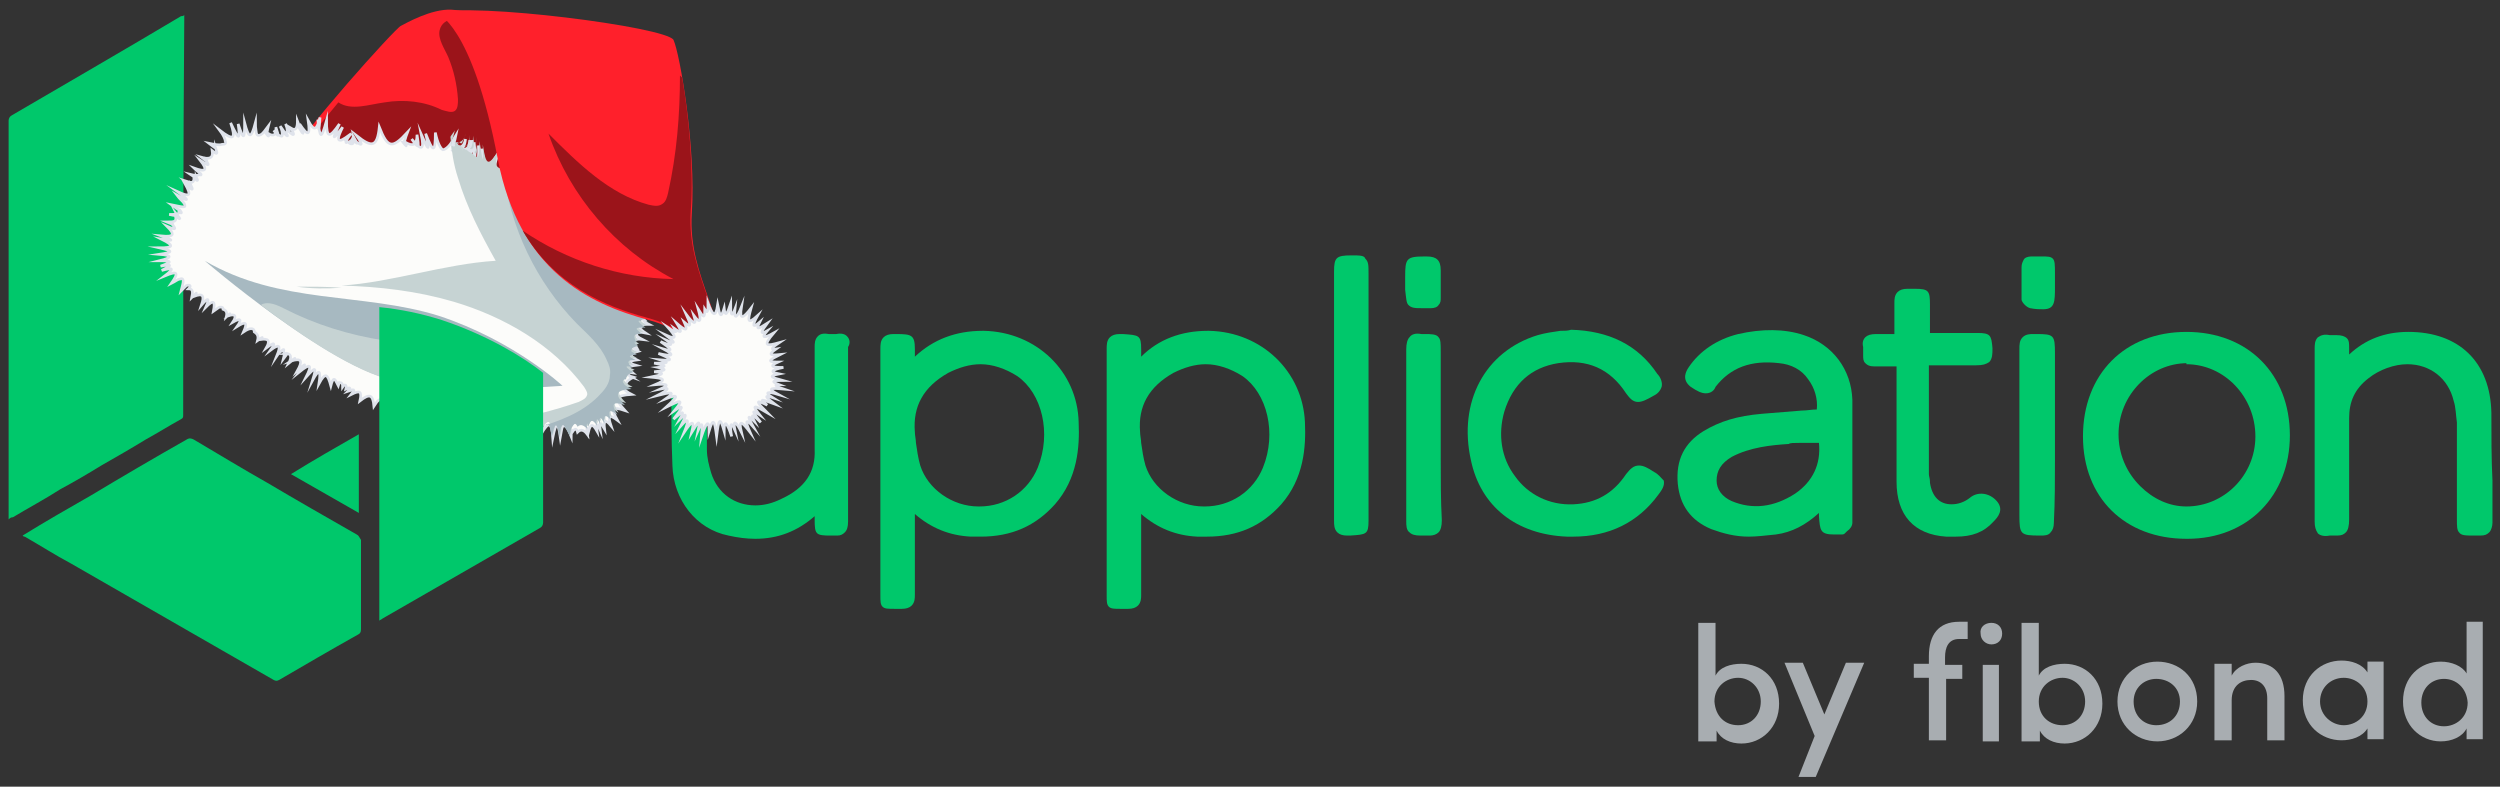 <?xml version="1.0" encoding="utf-8"?>
<!-- Generator: Adobe Illustrator 22.0.1, SVG Export Plug-In . SVG Version: 6.00 Build 0)  -->
<svg version="1.1" id="Capa_1" xmlns="http://www.w3.org/2000/svg" xmlns:xlink="http://www.w3.org/1999/xlink" x="0px" y="0px"
	 viewBox="0 0 232 73" style="enable-background:new 0 0 232 73;" xml:space="preserve">
<rect x="0" y="0" width="232" height="73" fill="#333333" stroke="none"/>
<style type="text/css">
	.st0{fill:#A8ADB1;}
	.st1{fill:#00C86B;}
	.st2{fill:#FF202B;}
	.st3{fill:#9B141A;}
	.st4{fill:#FCFCFA;stroke:#DFE3EB;stroke-width:0.25;stroke-miterlimit:10;}
	.st5{fill:#C6D3D3;}
	.st6{fill:#A7B9C1;}
</style>
<g>
	<g>
		<path class="st0" d="M157.6,68.7V57.8h1.6v4.9c0.4-0.8,1.4-1.1,2.4-1.1c1.9,0,3.5,1.4,3.5,3.7c0,2.2-1.6,3.7-3.5,3.7
			c-1,0-1.9-0.4-2.3-1.2v1H157.6L157.6,68.7z M161.3,67.3c1.2,0,2.1-0.9,2.1-2.2c0-1.3-1-2.2-2.1-2.2c-1.1,0-2.2,0.8-2.2,2.2
			C159.2,66.5,160.1,67.3,161.3,67.3z"/>
		<path class="st0" d="M168.5,72.1h-1.6l1.5-3.8l-2.8-6.8h1.7l2,4.8l2-4.8h1.7L168.5,72.1z"/>
		<path class="st0" d="M182.6,59.3h-0.8c-1,0-1.3,0.8-1.3,1.7v0.7h1.6V63h-1.5v5.7H179v-5.8h-1.4v-1.3h1.4v-0.7c0-2,0.9-3.2,2.8-3.2
			h0.8V59.3L182.6,59.3z"/>
		<path class="st0" d="M184.8,57.8c0.6,0,1,0.4,1,1s-0.4,1-1,1c-0.5,0-1-0.4-1-1C183.7,58.2,184.2,57.8,184.8,57.8z M185.5,61.7H184
			v7.1h1.5V61.7z"/>
		<path class="st0" d="M187.6,68.7V57.8h1.6v4.9c0.4-0.8,1.4-1.1,2.4-1.1c1.9,0,3.5,1.4,3.5,3.7c0,2.2-1.6,3.7-3.5,3.7
			c-1,0-1.9-0.4-2.3-1.2v1H187.6L187.6,68.7z M191.4,67.3c1.2,0,2.1-0.9,2.1-2.2c0-1.3-1-2.2-2.1-2.2c-1.1,0-2.2,0.8-2.2,2.2
			C189.2,66.5,190.2,67.3,191.4,67.3z"/>
		<path class="st0" d="M196.5,65.1c0-2.2,1.7-3.7,3.7-3.7c2,0,3.7,1.4,3.7,3.7c0,2.2-1.7,3.7-3.7,3.7
			C198.2,68.8,196.5,67.3,196.5,65.1z M202.3,65.1c0-1.3-1-2.1-2.2-2.1c-1.1,0-2.1,0.8-2.1,2.1c0,1.4,1,2.2,2.1,2.2
			C201.4,67.3,202.3,66.4,202.3,65.1z"/>
		<path class="st0" d="M207.1,68.7h-1.6v-7.1h1.6v1.1c0.4-0.8,1.4-1.2,2.2-1.2c1.7,0,2.7,1.1,2.7,3.1v4.1h-1.6v-3.9
			c0-1.1-0.6-1.7-1.5-1.7c-0.9,0-1.8,0.5-1.8,1.9L207.1,68.7C207.2,68.7,207.1,68.7,207.1,68.7z"/>
		<path class="st0" d="M219.7,67.6c-0.5,0.8-1.5,1.1-2.4,1.1c-1.9,0-3.6-1.4-3.6-3.7c0-2.3,1.7-3.7,3.6-3.7c0.9,0,1.9,0.3,2.4,1.1
			v-1h1.5v7.2h-1.5V67.6z M217.5,67.3c1.1,0,2.2-0.8,2.2-2.2c0-1.4-1.1-2.2-2.2-2.2c-1.2,0-2.2,0.9-2.2,2.2
			C215.3,66.4,216.4,67.3,217.5,67.3z"/>
		<path class="st0" d="M228.9,67.6c-0.4,0.8-1.4,1.2-2.4,1.2c-1.9,0-3.5-1.5-3.5-3.7c0-2.3,1.6-3.7,3.5-3.7c1,0,2,0.4,2.4,1.1v-4.8
			h1.5v10.9h-1.5V67.6z M226.8,63c-1.2,0-2.1,0.9-2.1,2.2c0,1.3,0.9,2.2,2.1,2.2c1.1,0,2.2-0.8,2.2-2.2
			C228.9,63.8,227.9,63,226.8,63z"/>
	</g>
	<g>
		<g>
			<path class="st1" d="M91.3,30.7h-0.1c-2.5,0-4.6,0.8-6.3,2.4c0-0.3,0-0.5,0-0.7c0-1.3-0.3-1.4-1.7-1.4l-0.3,0
				c-0.4,0-0.7,0.1-0.9,0.3c-0.3,0.3-0.3,0.7-0.3,1.1c0,4.3,0,8.7,0,13c0,3.1,0,6.1,0,9.2c0,0.2,0,0.5,0,0.6c0,0.6,0,0.9,0.2,1.1
				c0.2,0.2,0.5,0.2,1.1,0.2c0.2,0,0.4,0,0.6,0l0.1,0c0.4,0,0.7-0.1,0.9-0.3c0.3-0.3,0.3-0.7,0.3-1c0-1.8,0-3.6,0-5.4l0-1.7
				c0-0.1,0-0.2,0-0.4c1.5,1.3,3.2,2,5.2,2.1c0.3,0,0.6,0,0.9,0l0,0c2.9,0,5.1-1,6.9-3c2.1-2.4,2.3-5.3,2.2-7.6
				C100,34.5,96.2,30.8,91.3,30.7z M96.3,43.4c-0.9,2.2-3,3.6-5.4,3.6l-0.1,0c-2.4,0-4.7-1.6-5.4-3.8c-0.2-0.7-0.3-1.4-0.4-2.1
				c0-0.3-0.1-0.7-0.1-1c-0.2-2.4,0.8-4.2,3.1-5.5c1-0.5,2-0.8,3-0.8c1.1,0,2.3,0.4,3.4,1.1C96.7,36.5,97.6,40.2,96.3,43.4z"/>
			<path class="st1" d="M231.2,38.3c-0.1-4.7-3-7.5-7.7-7.5c-2.2,0-4,0.7-5.5,2.1c0-0.2,0-0.4,0-0.6c0-0.4,0-0.7-0.2-0.9
				c-0.2-0.2-0.5-0.3-1-0.3c-0.2,0-0.4,0-0.6,0c-0.5-0.1-0.8,0-1.1,0.2c-0.3,0.3-0.3,0.7-0.3,1.1c0,5.4,0,10.8,0,16
				c0,0.5,0.1,0.8,0.3,1.1c0.2,0.2,0.6,0.3,1.1,0.2c0.1,0,0.2,0,0.3,0c0.1,0,0.3,0,0.4,0c0.4,0,0.6-0.1,0.8-0.3
				c0.2-0.2,0.3-0.6,0.3-1.2c0-1.4,0-2.8,0-4.2c0-1.7,0-3.5,0-5.2c0-1.5,0.5-2.7,1.8-3.7c1-0.8,2.4-1.3,3.6-1.3
				c2.1,0,3.8,1.3,4.3,3.4c0.2,0.6,0.2,1.3,0.3,2c0,1.8,0,3.6,0,5.5c0,1,0,1.9,0,2.9c0,0.2,0,0.4,0,0.6c0,0.6,0,1,0.2,1.2
				c0.2,0.3,0.6,0.3,1.4,0.3h0.6c0,0,0,0,0,0c0.4,0,0.6-0.1,0.8-0.3c0.2-0.2,0.3-0.6,0.3-0.9c0-1.3,0-2.6,0-3.9
				C231.2,42.6,231.2,40.4,231.2,38.3z"/>
			<path class="st1" d="M188.4,28.6c0.5,0.1,0.9,0.1,1.2,0.1l0,0c1.1,0,1.1-0.7,1.1-2.1v-0.3c0-0.3,0-0.6,0-0.9c0-0.8,0-1.2-0.2-1.4
				c-0.2-0.2-0.5-0.2-1-0.2l-0.6,0c-0.1,0-0.3,0-0.4,0c-0.3,0-0.6,0.1-0.7,0.3s-0.2,0.4-0.2,0.7c0,0.3,0,0.6,0,1c0,0.7,0,1.3,0,2
				C187.6,28,188,28.5,188.4,28.6z"/>
			<path class="st1" d="M78.6,31.2c-0.2-0.2-0.5-0.3-1-0.2c-0.2,0-0.5,0-0.7,0c-0.5-0.1-0.8,0-1,0.2c-0.3,0.3-0.3,0.7-0.3,1
				c0,1.3,0,2.6,0,3.9c0,1.8,0,3.8,0,5.6c0.1,2.1-0.9,3.6-3.1,4.6c-0.8,0.4-1.6,0.6-2.4,0.6c-1.9,0-3.5-1.1-4.1-3
				c-0.2-0.7-0.4-1.4-0.4-2.2c0-2.2,0-4.4,0-6.6l0-2.1c0-1.5,0-2-1.4-2c-0.2,0-0.4,0-0.7,0l-0.1,0c-0.7,0-1.1,0.4-1.1,1.1
				c0,1.3,0,2.5,0,3.8c0,2.4,0,4.9,0.1,7.3c0.1,3.2,2.2,5.9,5.2,6.5c0.9,0.2,1.7,0.3,2.5,0.3c2.1,0,3.9-0.7,5.5-2.1v0.3
				c0,1.4,0.1,1.5,1.5,1.5l0.3,0c0,0,0.1,0,0.1,0c0.1,0,0.2,0,0.2,0c0.3,0,0.5-0.1,0.7-0.3c0.2-0.2,0.3-0.5,0.3-1c0-5.7,0-11,0-16.2
				C78.9,31.9,78.9,31.5,78.6,31.2z"/>
			<path class="st1" d="M112.2,30.7h-0.1c-2.5,0-4.6,0.8-6.2,2.4c0-0.3,0-0.5,0-0.7c0-1.3-0.2-1.3-1.7-1.4l-0.3,0
				c-0.4,0-0.7,0.1-0.9,0.3c-0.3,0.3-0.3,0.7-0.3,1.1c0,4.2,0,8.4,0,12.5c0,3.2,0,6.4,0,9.7c0,0.2,0,0.5,0,0.6c0,0.6,0,0.9,0.2,1.1
				c0.2,0.2,0.5,0.2,1.1,0.2c0.2,0,0.4,0,0.6,0l0.1,0c0.4,0,0.7-0.1,0.9-0.3c0.3-0.3,0.3-0.7,0.3-1c0-1.8,0-3.6,0-5.4l0-1.7
				c0-0.1,0-0.2,0-0.4c1.5,1.3,3.2,2,5.2,2.1c0.3,0,0.6,0,0.9,0l0,0c2.9,0,5.1-1,6.9-3c2.1-2.4,2.3-5.3,2.2-7.6
				C120.9,34.5,117.1,30.8,112.2,30.7z M117.2,43.4c-0.9,2.2-3,3.6-5.4,3.6l-0.1,0c-2.4,0-4.7-1.6-5.4-3.8c-0.2-0.7-0.3-1.4-0.4-2.1
				c0-0.3-0.1-0.7-0.1-1c-0.2-2.4,0.8-4.2,3.1-5.5c1-0.5,2-0.8,3-0.8c1.1,0,2.3,0.4,3.4,1.1C117.6,36.5,118.5,40.2,117.2,43.4z"/>
			<path class="st1" d="M130.7,28.3c0.3,0.3,0.6,0.3,1.4,0.3h0.1c0.2,0,0.3,0,0.6,0h0c0.3,0,0.6-0.1,0.7-0.3
				c0.2-0.2,0.2-0.4,0.2-0.7l0-0.4c0-0.7,0-1.4,0-2.1c0-0.5-0.1-0.8-0.3-1c-0.2-0.2-0.5-0.3-1-0.3l-0.2,0c-1.7,0-1.8,0.2-1.8,1.9
				c0,0.2,0,0.3,0,0.3v0.1h0c0,0.3,0,0.6,0,0.8C130.5,27.7,130.5,28.1,130.7,28.3z M132.1,28.3L132.1,28.3L132.1,28.3L132.1,28.3z
				 M132.7,28.3L132.7,28.3L132.7,28.3L132.7,28.3z"/>
			<path class="st1" d="M202.9,30.8c-5.7,0-9.6,3.9-9.6,9.7c0,5.7,3.9,9.5,9.6,9.5h0.1c5.6,0,9.5-4,9.5-9.6
				C212.5,34.7,208.6,30.8,202.9,30.8z M202.9,33.5v0.3c3.5,0,6.4,3,6.4,6.7c0,3.6-2.9,6.5-6.4,6.5c-1.6,0-3.1-0.7-4.3-1.9
				c-1.3-1.3-2-3-2-4.8c0-3.6,2.9-6.6,6.4-6.6L202.9,33.5L202.9,33.5z"/>
			<path class="st1" d="M167.4,31.1c-1.8-0.6-3.9-0.6-6.1-0.1c-2,0.5-3.6,1.6-4.6,3.1c-0.2,0.3-0.7,1.1,0.2,1.8
				c0.6,0.4,1,0.6,1.4,0.6c0.5,0,0.8-0.3,0.9-0.6c1.4-1.8,3.3-2.5,5.9-2.2c1.1,0.1,2.1,0.6,2.7,1.5c0.6,0.8,0.9,1.8,0.8,2.8
				c-0.5,0-0.9,0.1-1.4,0.1c-1.2,0.1-2.5,0.2-3.7,0.3c-2.3,0.2-3.9,0.7-5.4,1.6c-1.8,1.1-2.6,2.7-2.4,4.9c0.2,2,1.2,3.4,3.1,4.2
				c1.1,0.4,2.2,0.7,3.5,0.7c0.7,0,1.5-0.1,2.5-0.2c1.5-0.2,2.8-0.9,4-2c0,0.1,0,0.2,0,0.3c0.1,1.3,0.1,1.7,1.4,1.7
				c0.1,0,0.3,0,0.5,0c0,0,0,0,0.1,0c0,0,0.1,0,0.1,0c0.1,0,0.2,0,0.3-0.1c0.1-0.1,0.1-0.1,0.2-0.2c0.3-0.2,0.5-0.5,0.5-0.8
				c0-3.4,0-7.4,0-11.4C171.8,34.3,170.1,32,167.4,31.1z M167,41.1c0.3,0,0.6,0,1,0c0.3,0,0.5,0,0.8,0c0.2,2-0.6,3.6-2.2,4.7
				c-2,1.3-4,1.5-5.9,0.7c-0.9-0.4-1.4-1.1-1.4-1.9c0-0.9,0.4-1.6,1.4-2.2c1.7-0.9,3.7-1.1,5.3-1.2C166.1,41.1,166.5,41.1,167,41.1z
				"/>
			<path class="st1" d="M190.7,42.6c0-0.8,0-1.6,0-2.3v-7.5c0-1.7-0.1-1.8-1.7-1.8l-0.3,0c-0.3,0-0.7,0-1,0.3
				c-0.3,0.3-0.3,0.7-0.3,1.1c0,3.8,0,7.7,0,11.5l0,3.9c0,1.8,0.1,1.9,1.9,1.9l0.1,0c0.3,0,0.7,0,0.9-0.3c0.2-0.2,0.3-0.5,0.3-0.9
				C190.7,46.5,190.7,44.6,190.7,42.6z M189.5,49.4L189.5,49.4L189.5,49.4L189.5,49.4z"/>
			<path class="st1" d="M182.8,46.2c-0.5,0.4-1.1,0.6-1.7,0.6c-1.1,0-1.8-0.7-2-2l0-0.1c0-0.3-0.1-0.5-0.1-0.7c0-3.2,0-6.3,0-9.5
				c0-0.2,0-0.3,0-0.5c0,0,0,0,0-0.1c0.4,0,0.8,0,1.2,0c0.5,0,0.9,0,1.4,0c0.7,0,1.3,0,1.8,0c0.6,0,0.9-0.1,1.2-0.3
				c0.3-0.3,0.3-0.8,0.3-1.2l0-0.1c-0.1-1.2-0.2-1.4-1.4-1.4l-1.6,0l-2.8,0c0,0,0-0.1,0-0.1c0-0.7,0-1.5,0-2.2l0-0.3
				c0-1.3-0.1-1.5-1.4-1.5c-0.2,0-0.3,0-0.6,0l-0.1,0c-0.4,0-0.7,0.1-0.9,0.3c-0.3,0.3-0.3,0.7-0.3,1c0,0.7,0,1.4,0,2.2
				c0,0.2,0,0.5,0,0.7c-0.1,0-0.3,0-0.4,0c-0.5,0-0.9,0-1.3,0c-0.5,0-0.8,0.1-1,0.3c-0.2,0.2-0.3,0.5-0.2,0.9c0,0.2,0,0.4,0,0.7
				c0,0.4,0,0.6,0.2,0.8c0.2,0.2,0.4,0.3,0.8,0.3l0.1,0c0.5,0,1,0,1.5,0c0.1,0,0.3,0,0.5,0l0,4c0,2.2,0,4.4,0,6.7
				c0,3.1,1.6,4.9,4.6,5.1c0.3,0,0.6,0,0.9,0c1.5,0,2.6-0.4,3.5-1.4l0,0c0.4-0.4,1-1.1,0.3-1.9C184.6,45.7,183.5,45.6,182.8,46.2z"
				/>
			<path class="st1" d="M133.7,42.5l0-9.8c0-0.8,0-1.2-0.2-1.4c-0.2-0.3-0.7-0.3-1.3-0.3l-0.3,0c-0.5-0.1-0.9,0-1.1,0.3
				c-0.2,0.2-0.3,0.6-0.3,1.1c0,1.6,0,3.1,0,4.7c0,0.6,0,1.3,0,1.9l0,2.6c0,2.3,0,4.6,0,6.8c0,0.3,0,0.8,0.3,1
				c0.2,0.2,0.5,0.3,1,0.3c0.2,0,0.4,0,0.6,0c0.1,0,0.2,0,0.3,0c0.3,0,0.6-0.1,0.8-0.3c0.2-0.2,0.3-0.6,0.3-1.1
				C133.7,46.4,133.7,44.4,133.7,42.5z"/>
			<path class="st1" d="M125.4,23.7L125.4,23.7c-1.4,0-1.6,0.2-1.6,1.5l0,14.5c0,2.8,0,5.7,0,8.6c0,0.4,0,0.8,0.3,1.1
				c0.2,0.2,0.5,0.3,0.9,0.3l0.3,0c1.5-0.1,1.7-0.1,1.7-1.4c0-3,0-6,0-9V25.4c0-0.8,0-1.1-0.3-1.4C126.6,23.7,126.2,23.7,125.4,23.7
				z"/>
			<path class="st1" d="M153.5,43.8c-0.6-0.4-1-0.6-1.4-0.6c-0.5,0-0.8,0.3-1.2,0.8c-1.2,1.8-2.8,2.7-4.9,2.8
				c-2.2,0.1-4.2-0.9-5.4-2.6c-1.3-1.7-1.6-3.9-1-6c0.8-2.6,2.5-4.1,5-4.5c2.7-0.4,4.8,0.5,6.3,2.8c0.3,0.4,0.6,0.8,1.1,0.8
				c0.4,0,0.8-0.2,1.5-0.6c0.4-0.2,0.6-0.5,0.7-0.8c0.1-0.4-0.1-0.9-0.4-1.2c-1.8-2.7-4.5-4-8-4.1l0,0l0,0c-0.3,0.1-0.6,0.1-1,0.1
				c-0.7,0.1-1.4,0.2-2.1,0.4c-4.9,1.5-7.4,6.2-6.2,11.6c0.9,4.3,4.2,6.9,8.9,7.1c0.2,0,0.4,0,0.6,0c0,0,0,0,0,0
				c3.3,0,6-1.3,7.9-3.9c0.3-0.4,0.6-0.8,0.5-1.3C154.1,44.3,153.9,44,153.5,43.8z"/>
		</g>
		<path class="st1" d="M9.4,43.2c1.4-0.8,2.8-1.6,4.1-2.4c1.1-0.6,2.2-1.3,3.3-1.9c0.2-0.1,0.2-0.2,0.2-0.4c0-12.2,0-24.5,0.1-36.7
			c0-0.1,0-0.2,0-0.4c-0.1,0.1-0.2,0.1-0.3,0.1C11.6,4.6,6.4,7.6,1.1,10.7c-0.2,0.1-0.3,0.3-0.3,0.5c0,5.8,0,11.7,0,17.5
			c0,6.3,0,12.7,0,19c0,0.1,0,0.3,0,0.5C0.9,48.1,1,48,1.2,48c1.5-0.9,3-1.7,4.4-2.6C6.9,44.7,8.1,44,9.4,43.2z"/>
		<path class="st1" d="M33.3,47.6c0-2.5,0-4.8,0-7.3c-2.1,1.2-4.2,2.4-6.3,3.7C29.1,45.2,31.2,46.4,33.3,47.6z"/>
		<path class="st1" d="M33.1,49.6c-2.8-1.6-5.6-3.2-8.3-4.8c-2.3-1.3-4.6-2.7-6.8-4c-0.2-0.1-0.4-0.2-0.7,0c-3,1.7-5.9,3.4-8.9,5.2
			c-2.1,1.2-4.2,2.4-6.3,3.7c0.1,0.1,0.1,0.1,0.2,0.1c1.4,0.8,2.8,1.7,4.3,2.5c3.1,1.8,6.3,3.6,9.4,5.4c3.1,1.8,6.3,3.6,9.4,5.4
			c0.2,0.1,0.3,0.1,0.5,0c2.4-1.4,4.8-2.8,7.3-4.2c0.2-0.1,0.3-0.2,0.3-0.5c0-2.8,0-5.5,0-8.3C33.3,49.8,33.3,49.7,33.1,49.6z"/>
		<g>
			<g id="XMLID_1_">
				<path id="XMLID_37_" class="st2" d="M26.7,14.9c1-2.3,10-12.3,10.5-12.5c0.4-0.2,2.8-1.6,4.7-1.5C43.7,1,62.3,3.6,62.3,3.6
					s-4.1,22.5-4.5,22.9C57.3,26.8,26.7,14.9,26.7,14.9z"/>
				<path id="XMLID_36_" class="st3" d="M54.2,8c-1.6-3.8-6.4-6-10.3-6.3c-1-0.1-2.8-0.2-3.1,1.1c-0.2,0.8,0.5,1.8,0.8,2.5
					c0.5,1.2,0.8,2.5,0.9,3.9c0,0.4,0,0.9-0.3,1.1c-0.3,0.2-0.8,0-1.2-0.1c-1.6-0.8-3.5-1-5.3-0.7c-1.5,0.2-3.1,0.8-4.3,0
					c-1.8,2.2-3.6,4.3-4.2,5.4c0.1,0.2,0.1,0.3,0.2,0.5c1.7,0.7,8.6,3.3,15.4,5.9c1.5,0,3.1-0.2,4.5-0.7c1.6-0.5,3.1-1.4,4.3-2.5
					C54.2,15.5,55.6,11.4,54.2,8z"/>
				<path id="XMLID_35_" class="st4" d="M22.1,11.5c0.5,1.5,0.6,1.5,0.6-0.1c0.4,1.5,0.6,1.5,1,0c0,0.5,0.1,0.9,0.1,1
					c0.1,0.2,0.2,0.2,0.4,0.1c0.2-0.1,0.4-0.4,0.7-0.8c-0.1,0.4-0.1,0.7-0.2,0.7c0.2,0.3,0.3,0.3,0.2,0c0.5,0.3,0.8,0.1,0.7-0.6
					c0.3,0.9,0.3,1-0.2,0.3c0.3,0.3,0.5,0.5,0.6,0.5c0.2,0.1,0.2,0,0.2-0.1c0-0.1,0-0.4-0.2-0.8c0.3,0.4,0.5,0.7,0.4,0.7
					c0.3,0.3,0.4,0.3,0.1-0.1c0.2,0,0.2-0.3,0-0.8c0.3,0.5,0.5,0.9,0.2,0.6c0.6,0.6,0.7,0.5,0.3-0.2c0.5,0.3,0.6-0.1,0.6-0.7
					c0.2,0.5,0.3,0.9,0,0.4c0.6,1,0.7,1.1,0.2-0.1c0.8,1.2,1,1.1,0.8-0.3c0.6,1.1,0.8,0.8,1.1-0.3c-0.1,1.2-0.1,1.6-0.2,0.2
					c0.2,1.8,0.3,1.9,0.8,0.1c0,1.7,0.3,1.6,1.2,0.3c-0.7,1.5-0.7,1.6,0.3,0.3c-0.5,1-0.5,1.3-0.1,1.2c0.2-0.1,0.5-0.3,0.9-0.6
					c-0.3,0.3-0.4,0.6-0.5,0.7c0,0.1,0,0.2,0.1,0.1c0.2,0,0.5-0.1,0.6-0.6c-0.1,0.6-0.2,0.7-0.5,0.6c0.4,0.3,0.6,0.2,0.5-0.5
					c0.4,0.7,0.5,0.8-0.1,0.2c0.9,0.7,1.1,0.7,0.4-0.3c1.4,1.1,1.9,1.1,2.1-0.8c0.8,2,1.2,2,2.6,0.5c-0.2,0.5-0.2,0.9-0.4,0.9
					c0.3,0.4,0.4,0.5,0.2,0c0.7,0.4,1.1,0.3,1.1-0.7c0.2,1.2,0.2,1.4-0.5,0.4c0.9,1.1,1.2,1.1,0.9-0.4c0.7,1.6,0.8,1.6,0.4-0.1
					c0.7,1.8,0.9,1.8,0.9-0.1c0.2,1,0.5,1.5,0.7,1.6c0.1,0,0.3-0.1,0.5-0.3c0.2-0.2,0.4-0.5,0.7-1c-0.1,0.5-0.2,0.8-0.3,1
					c0,0.3,0.1,0.5-0.1,0.3c0.3,0.2,0.4,0.2,0.4-0.3c0.5,0.2,0.8-0.1,0.9-0.7c-0.1,0.8-0.3,1.1-0.9,0.8c0.4,0.6,0.4,0.7,0.1,0
					c0.7,0.5,1.1,0.3,1.2-0.7c0,1.1-0.2,1.3-1,0.7c0.6,0.9,0.6,0.9,0,0c0.9,0.8,1.2,0.7,1.2-0.7c0.1,1.4-0.1,1.6-1,0.6
					c0.8,1.2,0.8,1.3,0,0.1c1.1,1.2,1.3,1.2,1.2-0.5c0.2,1.8,0.1,2-0.8,0.5c1,1.7,1.3,1.7,1.2-0.2c0.3,2.1,0.4,2.1,0.3,0.3
					c0.3,2,0.5,2.1,1.5,0.5c-0.6,1.8-0.3,2,1.9,1.8c-1.7,0.4-1.4,0.6,0.5,1c-1.2-0.1-0.9,0.1,0.2,0.5c-0.5,0-0.2,0.1,0.3,0.4
					c0.2,0.1,0.5,0.3,0.9,0.5c2.7,1.5,5.5,3.2,7.3,4.4c0.3,0.2,0.6,0.4,0.8,0.5c0.2,0.2,0.4,0.4,0.7,0.4c0.1,0.2,0.3,0.3,0.5,0.3
					c0.1,0.2,0.1,0.2,0.2,0.2c0,0.1,0,0.3,0.2,0.3c-0.1,0.3-0.1,0.5,0.2,0.6c-0.3,0.4-0.3,0.7,0.2,0.9c-0.5,0.4-0.5,0.5,0.1,0.6
					c-0.6,0.3-0.5,0.4,0.2,0.5c-0.7,0.3-0.8,0.6-0.2,0.9c-0.6,0.1-0.4,0.2,0.3,0.4c-0.6,0.1-0.8,0.3-0.5,0.7
					c-0.5-0.1-0.6,0.1-0.2,0.5c-0.2,0,0,0.2,0.4,0.4c-0.4,0-0.7,0-0.7,0.2c-0.3-0.1-0.3,0-0.1,0.2c0,0,0.2,0.2,0.5,0.4
					c-0.5-0.1-0.8-0.1-0.8,0.1c-0.1,0.1,0.1,0.3,0.5,0.5c-0.8-0.1-0.9,0.1-0.5,0.8c-0.4-0.1-0.3,0.1,0.1,0.3
					c-0.4,0.1-0.6,0.3-0.6,0.4c0,0.1,0.1,0.2,0.5,0.4c-0.8,0.1-0.8,0.3-0.1,0.5c-0.8,0.1-0.9,0.2-0.3,0.7c-0.7-0.1-0.7,0-0.1,0.4
					c-0.3-0.1-0.1-0.1,0.2,0c-0.4,0.2-0.7,0.4-0.7,0.7c-0.3,0-0.3,0.2-0.2,0.4c0.1,0.1,0.3,0.3,0.7,0.5c-1.5,0.1-1.6,0.4-0.6,1.5
					c-1.2-0.4-1.3-0.2-0.7,0.9c-0.8-0.6-0.9-0.4-0.6,0.5c-0.5-0.6-0.7-0.5-0.6,0.3c-0.4-0.7-0.5-0.7-0.4,0.1
					c-0.3-0.7-0.4-0.6-0.3,0.1c-0.4-0.7-0.6-0.7-0.8,0.1c-0.1-0.6-0.2-0.4-0.1,0.2c-0.3-0.4-0.6-0.5-0.9-0.2c-0.1-0.4-0.3-0.3-0.5,0
					C53.1,39.7,53,40,53,40.5c-0.2-0.5-0.3-0.8-0.5-0.9c-0.1-0.2-0.2-0.1-0.3,0c-0.1,0.2-0.1,0.5-0.2,1c-0.2-1.5-0.4-1.5-0.7,0
					c-0.1-1.5-0.4-1.5-1.1-0.3c0.3-1.1,0.2-0.9,0,0.1c-0.1-0.9-0.4-1.1-1-0.7c0.2-0.6,0-0.5-0.4-0.2c0,0-0.1,0.3-0.3,0.8
					c-0.3-1.5-0.5-1.5-1.1-0.1c0.1-1.4-0.1-1.4-0.7-0.2c0.2-1.3-0.1-1.3-0.9-0.5c0.4-0.7,0.3-0.6,0,0.2c0-0.7-0.3-0.9-0.8-0.7
					c0.1-0.3-0.1-0.3-0.4-0.1c-0.1,0.1-0.3,0.4-0.4,0.8c-0.5-1.4-1-1.5-2.1-0.5c0.4-1.1,0.2-1.1-0.7-0.4c0.4-0.7,0.2-0.7-0.4-0.3
					c0.1-0.5-0.1-0.5-0.5-0.4c-0.1-0.1-0.3,0-0.5,0.2c-0.3-0.6-0.6-0.6-0.8,0c-0.2-0.7-0.4-0.7-0.8-0.1c-0.1-0.7-0.3-0.7-0.7-0.2
					c0.1-0.5-0.1-0.5-0.4,0c-0.1-0.6-0.4-0.7-0.8-0.5c0-0.2-0.2,0-0.3,0.4c-0.2-0.3-0.3-0.6-0.5-0.7c-0.1-0.1-0.3-0.2-0.5-0.1
					c-0.2,0.1-0.3,0.3-0.5,0.6c-0.1-1.1-0.4-1.2-1.3-0.5c0.2-0.9,0-1-0.8-0.6c0.4-0.5,0.3-0.5-0.3-0.3c0.3-0.3,0.2-0.4-0.2-0.2
					c0.1-0.4-0.1-0.5-0.3-0.2c0-0.3-0.1-0.4-0.3-0.4c0-0.1,0,0-0.1,0.3c-0.2-0.4-0.3-0.6-0.4-0.6c-0.1,0-0.2,0.2-0.3,0.6
					c-0.3-1.1-0.5-1.3-1.1-0.2c0.2-1.3,0-1.4-0.6-0.3c0.4-1.3,0.3-1.3-0.6-0.3c0.6-1.2,0.4-1.3-0.6-0.5c0.7-0.9,0.6-0.8-0.2-0.1
					c0.5-0.9,0.4-1.2-0.6-0.9c0.6-0.4,0.4-0.3-0.2,0.2c0.3-0.6,0.2-0.9-0.3-0.9c0.3-0.1,0.1,0.1-0.2,0.5c0.1-0.4,0.1-0.6,0-0.7
					c0.1-0.2,0-0.2-0.1-0.1c-0.1,0.1-0.3,0.2-0.5,0.5c0.4-1,0.2-1.1-0.6-0.5c0.5-0.7,0.4-0.8-0.4-0.2c0.4-0.7,0.2-0.9-0.5-0.8
					c0.3-0.3,0.1-0.2-0.3,0.1c0.1-0.4,0-0.6-0.3-0.8c0-0.2-0.1-0.3-0.3-0.3c-0.2,0-0.4,0.1-0.7,0.3c0.4-0.9,0.2-1-0.6-0.5
					c0.5-0.7,0.3-0.8-0.4-0.4c0.4-0.6,0.2-0.8-0.4-0.6c0.3-0.3,0.1-0.2-0.2,0.1c0.1-0.4,0-0.6-0.3-0.7c0-0.2-0.1-0.2-0.3-0.2
					c-0.1,0-0.3,0.2-0.6,0.4c0.2-1,0-1.1-0.7-0.4c0.4-0.9,0.2-0.9-0.4-0.2c0.3-0.9,0.1-1.1-0.7-0.8c0.4-0.5,0.2-0.3-0.2,0.1
					c0.1-0.5,0.1-0.8-0.3-0.8c0.3-0.3,0.1-0.4-0.2-0.3c0,0-0.2,0.2-0.5,0.5c0.1-0.4,0.2-0.7,0.2-0.9c0-0.2-0.1-0.3-0.3-0.2
					c-0.2,0-0.4,0.2-0.8,0.4c0.7-1,0.6-1.2-0.6-0.7c0.9-0.7,0.8-0.8-0.3-0.5c1-0.5,1-0.6-0.1-0.4c1.1-0.4,1.1-0.5-0.1-0.5
					c1.2-0.3,1.2-0.5,0-0.6c1.3-0.2,1.3-0.3,0-0.6c1.3,0,1.4-0.2,0.2-0.8c1.2,0.2,1.1,0.1,0-0.3c1.1,0.1,1.3-0.1,0.5-0.9
					c0.9,0.4,0.9,0.3,0.3-0.4c0.5,0.4,0.2,0.2-0.3,0c0.6,0,0.9,0,0.8-0.5c0.5,0.3,0.5,0.3,0.1-0.2c0.1,0.2-0.2,0.1-0.7,0
					c0.5,0,0.9,0,0.9-0.2c0.3,0.1,0.3,0.1,0.1-0.2c-0.1,0-0.4-0.2-0.8-0.5c0.5,0.1,0.9,0.2,1.1,0.2c0.2,0,0.2-0.1,0.1-0.3
					c-0.1-0.2-0.4-0.4-0.7-0.8c1.2,0.7,1.2,0.5,0.1-0.3c1.1,0.5,1.3,0.4,0.7-0.7c0.8,0.7,0.8,0.6,0.3-0.3c0.4,0.6,0.2,0.4-0.3,0
					c0.6,0.2,0.8,0.2,0.8-0.3c0.4,0.4,0.4,0.3,0.2-0.1c0,0.2-0.2,0-0.5-0.2c0.4,0.1,0.7,0.1,0.8,0c0.2,0.1,0.2,0,0.1-0.1
					c-0.1-0.1-0.3-0.2-0.6-0.5c1.1,0.4,1.3,0.2,0.6-0.7c0.9,0.6,0.9,0.5,0.3-0.3c0.5,0.5,0.3,0.4-0.2,0c0.7,0.2,1.1,0.1,1-0.6
					c0.5,0.4,0.5,0.3,0.3-0.3c0,0.1-0.2-0.1-0.6-0.4c0.5,0.1,0.9,0.2,1.2,0.1c0.3,0,0.4-0.1,0.3-0.3c0-0.2-0.2-0.6-0.5-1
					c1.3,1,1.5,0.8,1-0.7C22.2,13.1,22.3,13,22.1,11.5z"/>
				<g id="XMLID_14_">
					<g>
						<path id="XMLID_34_" class="st5" d="M45.9,39.4C45.9,39.4,46,39.3,45.9,39.4c0-0.1-0.1,0-0.2,0c0,0.1,0.1,0.3,0.1,0.4
							C45.8,39.6,45.9,39.5,45.9,39.4z"/>
						<path id="XMLID_33_" class="st5" d="M59.6,23.9c-0.1,0-0.2-0.1-0.2-0.2c-0.2,0-0.3-0.2-0.5-0.3c-0.2-0.1-0.4-0.2-0.7-0.4
							c-0.3-0.1-0.5-0.3-0.8-0.5c-1.8-1.2-4.6-2.9-7.3-4.4c-0.3-0.2-0.7-0.4-0.9-0.5c-0.5-0.2-0.8-0.4-0.3-0.4
							c-1.1-0.4-1.4-0.6-0.2-0.5c-1.8-0.4-2.1-0.6-0.5-1c-2.2,0.1-2.5,0-1.9-1.8c-1,1.6-1.2,1.5-1.5-0.5c0.1,1.9,0,1.8-0.3-0.3
							c0,1.5-0.1,1.8-0.7,1.1c-0.1,0-0.3-0.1-0.5-0.3c-0.1,0-0.1,0-0.2-0.1c0.4,0.6,0.4,0.6,0,0c-0.1,0-0.2-0.1-0.2-0.2
							c-0.1,0-0.1,0-0.2-0.1c0.4,0.6,0.3,0.6,0,0c-0.1,0-0.2-0.1-0.3-0.2c0.1,0,0.1,0,0.2,0c0,0-0.1-0.1-0.1-0.1c-0.1,0-0.2,0-0.3,0
							c0.1,0.4,0,0.5-0.3,0.3c0,0,0-0.1,0-0.4c0.1-0.2,0.2-0.5,0.3-1c-0.1,0.2-0.3,0.4-0.4,0.6c0.1,1.3,0.3,2.6,0.7,3.8
							c0.8,2.7,2.1,5.2,3.5,7.7c-4.8,0.3-9.6,2-14.3,2.3c3.5,0.1,7,0.5,10.4,1.5c4.7,1.4,9.2,4,12.1,7.9c0.1,0.2,0.3,0.4,0.3,0.7
							c-0.1,0.4-0.4,0.5-0.8,0.7c-2.3,0.8-4.7,1.4-7.1,1.8c0,0.2,0,0.4,0,0.8c0.7-1.2,0.9-1.3,0.7,0.2c0.5-1.4,0.8-1.4,1.1,0.1
							c0.1-0.5,0.3-0.8,0.3-0.8c0.4-0.3,0.6-0.4,0.4,0.2c0.6-0.4,0.9-0.2,1,0.5c0,0,0,0,0,0c0,0,0,0,0,0c0,0,0,0.1,0,0.1
							c0-0.1,0-0.2,0.1-0.3c0.7-1.1,0.9-1,1.1,0.5c0.3-1.5,0.5-1.5,0.7,0c0.1-0.5,0.1-0.9,0.2-1c0.1-0.2,0.2-0.2,0.3,0
							c0.1,0.2,0.3,0.5,0.5,0.9c0-0.5,0.1-0.8,0.2-0.9c0.2-0.3,0.3-0.4,0.5,0c0.3-0.3,0.6-0.1,0.9,0.2c-0.1-0.5,0-0.7,0.1-0.2
							c0.2-0.7,0.4-0.7,0.8-0.1c-0.1-0.7,0-0.8,0.3-0.1c-0.1-0.8,0-0.8,0.4-0.1c-0.1-0.8,0.1-0.9,0.6-0.3c-0.3-0.9-0.2-1.1,0.6-0.5
							c-0.6-1-0.5-1.3,0.7-0.9c-1-1-0.9-1.4,0.6-1.5c-0.4-0.2-0.7-0.4-0.7-0.5c-0.2-0.2-0.1-0.4,0.2-0.4c0-0.3,0.2-0.5,0.7-0.7
							c-0.1,0-0.2-0.1-0.3-0.1c-0.5-0.4-0.5-0.5,0.2-0.3c-0.6-0.5-0.5-0.7,0.3-0.7c-0.7-0.3-0.8-0.4,0.1-0.5
							c-0.4-0.2-0.6-0.3-0.5-0.4c0-0.2,0.2-0.3,0.6-0.4c-0.3-0.2-0.5-0.4-0.1-0.3c-0.4-0.6-0.3-0.9,0.5-0.8
							c-0.4-0.3-0.6-0.5-0.5-0.5c0-0.1,0.3-0.1,0.8-0.1c-0.3-0.2-0.5-0.4-0.5-0.4c-0.2-0.2-0.2-0.3,0.1-0.2c0-0.2,0.3-0.2,0.7-0.2
							c-0.4-0.2-0.6-0.4-0.4-0.4c-0.4-0.4-0.4-0.6,0.2-0.5c-0.3-0.4-0.1-0.6,0.5-0.7c-0.7-0.2-0.9-0.3-0.3-0.4
							c-0.7-0.3-0.6-0.5,0.2-0.9c-0.7-0.1-0.7-0.2-0.2-0.5c-0.6,0-0.6-0.2-0.1-0.6c-0.5-0.1-0.5-0.4-0.2-0.9
							c-0.3-0.1-0.3-0.3-0.2-0.6C59.6,24.2,59.6,24.1,59.6,23.9z M42.4,13.2C42.4,13.3,42.4,13.3,42.4,13.2
							C42.8,13.9,42.7,13.9,42.4,13.2z"/>
						<g id="XMLID_30_">
							<g>
								<path id="XMLID_32_" class="st6" d="M59.6,23.9c-0.1,0-0.2-0.1-0.2-0.2c-0.2,0-0.3-0.2-0.5-0.3c-0.2-0.1-0.4-0.2-0.7-0.4
									c-0.3-0.1-0.5-0.3-0.8-0.5c-1.8-1.2-4.6-2.9-7.3-4.4c-0.3-0.2-0.7-0.4-0.9-0.5c-0.5-0.2-0.8-0.4-0.3-0.4
									c-1.1-0.4-1.4-0.6-0.2-0.5c-1.8-0.4-2.1-0.6-0.5-1c-0.7,0-1.2,0.1-1.5,0c0.6,5.4,3.1,10.5,6.8,14.3c1,1,2.2,2,2.8,3.4
									c0.2,0.4,0.4,0.9,0.3,1.4c0,0.8-0.5,1.4-1.1,2c-1.5,1.5-3.6,2.3-5.7,2.9c0.1,0.1,0.2,0.3,0.2,0.6c0,0,0,0,0,0c0,0,0,0,0,0
									c0,0,0,0.1,0,0.1c0-0.1,0-0.2,0.1-0.3c0.7-1.1,0.9-1,1.1,0.5c0.3-1.5,0.5-1.5,0.7,0c0.1-0.5,0.1-0.9,0.2-1
									c0.1-0.2,0.2-0.2,0.3,0c0.1,0.2,0.3,0.5,0.5,0.9c0-0.5,0.1-0.8,0.2-0.9c0.2-0.3,0.3-0.4,0.5,0c0.3-0.3,0.6-0.1,0.9,0.2
									c-0.1-0.5,0-0.7,0.1-0.2c0.2-0.7,0.4-0.7,0.8-0.1c-0.1-0.7,0-0.8,0.3-0.1c-0.1-0.8,0-0.8,0.4-0.1c-0.1-0.8,0.1-0.9,0.6-0.3
									c-0.3-0.9-0.2-1.1,0.6-0.5c-0.6-1-0.5-1.3,0.7-0.9c-1-1-0.9-1.4,0.6-1.5c-0.4-0.2-0.7-0.4-0.7-0.5c-0.2-0.2-0.1-0.4,0.2-0.4
									c0-0.3,0.2-0.5,0.7-0.7c-0.1,0-0.2-0.1-0.3-0.1c-0.5-0.4-0.5-0.5,0.2-0.3c-0.6-0.5-0.5-0.7,0.3-0.7
									c-0.7-0.3-0.8-0.4,0.1-0.5c-0.4-0.2-0.6-0.3-0.5-0.4c0-0.2,0.2-0.3,0.6-0.4c-0.3-0.2-0.5-0.4-0.1-0.3
									c-0.4-0.6-0.3-0.9,0.5-0.8c-0.4-0.3-0.6-0.5-0.5-0.5c0-0.1,0.3-0.1,0.8-0.1c-0.3-0.2-0.5-0.4-0.5-0.4
									c-0.2-0.2-0.2-0.3,0.1-0.2c0-0.2,0.3-0.2,0.7-0.2c-0.4-0.2-0.6-0.4-0.4-0.4c-0.4-0.4-0.4-0.6,0.2-0.5
									c-0.3-0.4-0.1-0.6,0.5-0.7c-0.7-0.2-0.9-0.3-0.3-0.4c-0.7-0.3-0.6-0.5,0.2-0.9c-0.7-0.1-0.7-0.2-0.2-0.5
									c-0.6,0-0.6-0.2-0.1-0.6c-0.5-0.1-0.5-0.4-0.2-0.9c-0.3-0.1-0.3-0.3-0.2-0.6C59.6,24.2,59.6,24.1,59.6,23.9z"/>
								<path id="XMLID_31_" class="st6" d="M48.4,40.1c0,0.1,0,0.1,0,0.2c0-0.1,0.1-0.2,0.1-0.3C48.5,40.1,48.5,40.1,48.4,40.1z"/>
							</g>
						</g>
						<path id="XMLID_29_" class="st5" d="M44.3,39.5c-0.1,0-0.1,0-0.2,0c0,0.1,0.1,0.2,0.1,0.3C44.2,39.7,44.2,39.6,44.3,39.5z"/>
						<path id="XMLID_28_" class="st5" d="M42.7,13.3c0,0,0,0.1,0.1,0.1c0,0,0,0,0,0C42.8,13.4,42.7,13.4,42.7,13.3
							C42.7,13.3,42.7,13.3,42.7,13.3z"/>
						<path id="XMLID_27_" class="st5" d="M43.9,14.1L43.9,14.1L43.9,14.1z"/>
						<path id="XMLID_26_" class="st5" d="M31.7,26.7c-1.4-0.1-2.8-0.1-4.2-0.1C28.9,26.8,30.3,26.8,31.7,26.7z"/>
						<path id="XMLID_25_" class="st5" d="M43.3,13.5C43.3,13.5,43.2,13.6,43.3,13.5c0,0.1,0.1,0.2,0.2,0.2c0,0,0.1,0,0.1,0
							C43.5,13.7,43.4,13.6,43.3,13.5z"/>
						<path id="XMLID_24_" class="st5" d="M44.2,12.7c0.1,0.9,0,1.4-0.2,1.4C44.3,14.5,44.3,14.1,44.2,12.7z"/>
						<polygon id="XMLID_23_" class="st5" points="42.6,13.2 42.6,13.2 42.6,13.2 						"/>
						<path id="XMLID_22_" class="st5" d="M43.5,13.4c0.1,0.1,0.1,0.2,0.2,0.3c0,0-0.1,0.1-0.1,0.1c0.1,0,0.1,0.1,0.2,0
							c0.1,0.1,0.1,0.2,0.2,0.3c-0.1-0.1-0.1-0.2-0.2-0.3c0.2,0,0.2-0.4,0.1-1.2c0,0.6-0.1,1-0.2,1.1C43.6,13.6,43.5,13.5,43.5,13.4
							c0.1-0.2,0.1-0.5,0.1-0.9C43.6,12.9,43.5,13.1,43.5,13.4c-0.1-0.1-0.1-0.1-0.1-0.2C43.4,13.3,43.4,13.3,43.5,13.4
							c-0.1,0-0.2,0.1-0.2,0.1c0,0,0,0,0.1,0C43.3,13.5,43.4,13.5,43.5,13.4z"/>
						<path id="XMLID_21_" class="st5" d="M43.1,13.5C43.1,13.5,43.1,13.5,43.1,13.5c0-0.1-0.1-0.2-0.2-0.3
							C43,13.3,43.1,13.4,43.1,13.5C43.2,13.5,43.2,13.5,43.1,13.5c0-0.1-0.1-0.2-0.2-0.3c0,0,0,0,0,0C43,13.3,43.1,13.4,43.1,13.5z
							"/>
						<path id="XMLID_20_" class="st5" d="M42.8,13.3C42.8,13.3,42.8,13.3,42.8,13.3c0.1,0.1,0.1,0.1,0.2,0.2c0,0,0.1,0,0.1,0
							C43,13.5,42.9,13.4,42.8,13.3z"/>
						<path id="XMLID_19_" class="st5" d="M43.1,13.5c0,0.1,0.1,0.1,0.1,0.1c0,0,0,0,0,0C43.2,13.6,43.2,13.6,43.1,13.5
							C43.1,13.5,43.1,13.5,43.1,13.5z"/>
						<path id="XMLID_18_" class="st5" d="M43.2,13.6C43.2,13.5,43.2,13.5,43.2,13.6c-0.1,0-0.1,0-0.1,0
							C43.1,13.5,43.1,13.5,43.2,13.6C43.2,13.5,43.2,13.6,43.2,13.6z"/>
						<path id="XMLID_17_" class="st5" d="M43.1,13.5C43.1,13.5,43.1,13.5,43.1,13.5C43.1,13.5,43.1,13.5,43.1,13.5
							C43.1,13.5,43.1,13.5,43.1,13.5z"/>
						<path id="XMLID_16_" class="st5" d="M42.6,13.2C42.7,13.3,42.7,13.3,42.6,13.2c0.1,0.1,0.1,0.1,0.1,0.1
							C42.7,13.3,42.7,13.3,42.6,13.2z"/>
						<path id="XMLID_15_" class="st5" d="M42.9,13.2C42.9,13.2,42.9,13.2,42.9,13.2C42.9,13.2,42.9,13.2,42.9,13.2
							c0.1-0.2,0.2-0.4,0.3-0.8c-0.1,0.5-0.3,0.7-0.6,0.8c0.1,0,0.1,0.1,0.2,0.1C42.8,13.3,42.9,13.3,42.9,13.2z"/>
					</g>
				</g>
				<path id="XMLID_11_" class="st2" d="M40.5,1.2c3.4-1,21.3,1.3,22,2.5c0.6,1.3,2.1,10,1.7,16.1c-0.4,6.1,3.6,9.7,2.9,16.2
					c0,0-1.3-4.8-6.9-6.3c-5.6-1.5-12-4.6-14-14.9C43.8,2.1,40.5,1.2,40.5,1.2z"/>
				<path id="XMLID_9_" class="st6" d="M19,24.2c7,4.1,14.6,2.9,21.7,5.1c7,2.3,11.5,6.5,11.5,6.5s-9.4,0.8-15.6-0.5
					S19,24.2,19,24.2z"/>
				<path id="XMLID_7_" class="st5" d="M36.5,35.3c4.4,1,10.5,0.8,13.6,0.7c-0.3-0.5-0.8-1-1.3-1.3c-3.6-2.8-8.6-2.5-13.1-3.1
					c-3.3-0.5-6.5-1.5-9.4-3c-0.6-0.3-1.3-0.6-1.9-0.4c-0.1,0-0.1,0.1-0.2,0.1C28,31.2,33.1,34.6,36.5,35.3z"/>
				<path id="XMLID_5_" class="st3" d="M63.3,7.2c-0.1-0.1-0.1-0.1-0.2-0.2c0,3.7-0.3,7.3-1.1,10.9c-0.1,0.4-0.2,0.8-0.5,1
					c-0.4,0.3-0.8,0.2-1.3,0.1c-3.7-1-6.6-3.9-9.3-6.6c2,5.8,6.2,10.7,11.6,13.5c-5-0.1-9.9-1.7-14-4.5c2.9,5,7.5,7,11.6,8.1
					c5.6,1.5,6.9,6.3,6.9,6.3c0.7-6.4-3.3-10.1-2.9-16.2C64.4,15.8,63.9,10.6,63.3,7.2z"/>
				<path id="XMLID_3_" class="st4" d="M72.3,31.8c-0.6,0.4-0.9,0.7-0.3,0.6c-0.7,0.5-0.6,0.6,0.4,0.5c-1,0.5-1.3,0.7-0.2,0.7
					c-0.9,0.4-0.5,0.5,0.5,0.5c-1,0.2-1.4,0.4-0.4,0.6c-1,0.2-0.8,0.3,0.3,0.6c-0.9,0-1.1,0.1-0.3,0.4c-0.6,0-0.2,0.2,0.4,0.4
					c-1.1-0.1-1.6-0.1-0.5,0.5c-1-0.3-1.3-0.2-0.5,0.3c-0.9-0.3-0.6,0,0.2,0.6c-1.1-0.4-1.6-0.6-0.7,0.1c-1.2-0.6-1-0.3,0,0.7
					c-1.2-0.7-1.5-0.8-0.7,0.2c-0.9-0.6-0.6-0.2,0.1,0.7c-0.7-0.7-1-0.9-0.6-0.1c-0.7-0.7-0.6-0.4-0.1,0.5c-0.8-0.9-0.7-0.4-0.3,0.5
					c-0.7-0.9-1.1-1.3-0.8,0c-0.5-1-0.8-1.2-0.6-0.2c-0.4-0.9-0.5-0.5-0.3,0.6c-0.4-1.2-0.7-1.7-0.7-0.5c-0.4-1.4-0.5-1.1-0.7,0.5
					c-0.2-1.5-0.3-1.8-0.7-0.5c0-1.2-0.3-0.7-0.7,0.5c0.1-1.1,0.1-1.5-0.3-0.6c0.2-1,0-0.8-0.6,0.2c0.3-1.3-0.1-0.9-0.7,0
					c0.4-1,0.5-1.5-0.3-0.6c0.5-1,0.6-1.3-0.1-0.6c0.5-0.9,0.2-0.7-0.6,0c0.8-1,1.1-1.5,0.1-0.8c0.9-1.1,0.6-1-0.8-0.3
					c1.1-1,1.3-1.3,0-0.8c1-0.7,0.4-0.6-0.8-0.3c1-0.5,1.3-0.8,0.3-0.6c0.9-0.4,0.6-0.5-0.5-0.4c1.2-0.5,0.7-0.6-0.4-0.7
					c1-0.2,1.5-0.4,0.3-0.5c1-0.1,1.3-0.2,0.4-0.4c0.9-0.1,0.6-0.2-0.4-0.4c1.1,0,1.6,0,0.6-0.3c1.3,0.1,1-0.1-0.2-0.6
					c1.3,0.3,1.6,0.2,0.5-0.4c1,0.3,0.6-0.1-0.3-0.7c0.9,0.4,1.3,0.4,0.6-0.1c0.9,0.4,0.7,0.1-0.1-0.5c1.1,0.5,0.9,0.1,0.2-0.7
					c0.6,0.4,0.9,0.6,0.6,0.1c0.7,0.5,0.7,0.3,0.2-0.5c0.8,0.7,1.1,0.8,0.7-0.1c0.7,0.6,0.6,0.2,0.2-0.7c0.6,0.8,1,1.1,0.7,0.1
					c0.6,0.8,0.7,0.5,0.4-0.6c0.5,0.8,0.6,0.9,0.6,0c0.3,0.5,0.3,0.1,0.3-0.6c0.4,1.1,0.7,1.5,0.9,0.2c0.2,1,0.3,1.3,0.6,0.3
					c0.1,0.9,0.3,0.5,0.6-0.4c0,1,0.1,1.3,0.4,0.5c-0.1,1,0.2,0.8,0.6-0.2c-0.2,1.3,0.2,1,0.9,0.1c-0.3,1.1-0.4,1.6,0.6,0.7
					c-0.5,0.9-0.5,1.2,0.2,0.6c-0.4,0.8-0.1,0.6,0.7,0.1c-0.6,0.8-0.7,1.1,0,0.7c-0.6,0.7-0.3,0.7,0.6,0.2
					C70.7,32.2,71.2,32.1,72.3,31.8z"/>
			</g>
			<path class="st1" d="M41,29.7c-1.9-0.6-3.8-1-5.8-1.2c0,9.6,0,19.1,0,28.7c0,0.1,0,0.2,0,0.4c0.1-0.1,0.2-0.1,0.3-0.2
				c4.9-2.8,9.7-5.6,14.6-8.4c0.2-0.1,0.3-0.3,0.3-0.5c0-4.6,0-9.2,0-13.9C48.5,33.1,45.2,31.1,41,29.7z"/>
		</g>
	</g>
</g>
</svg>
